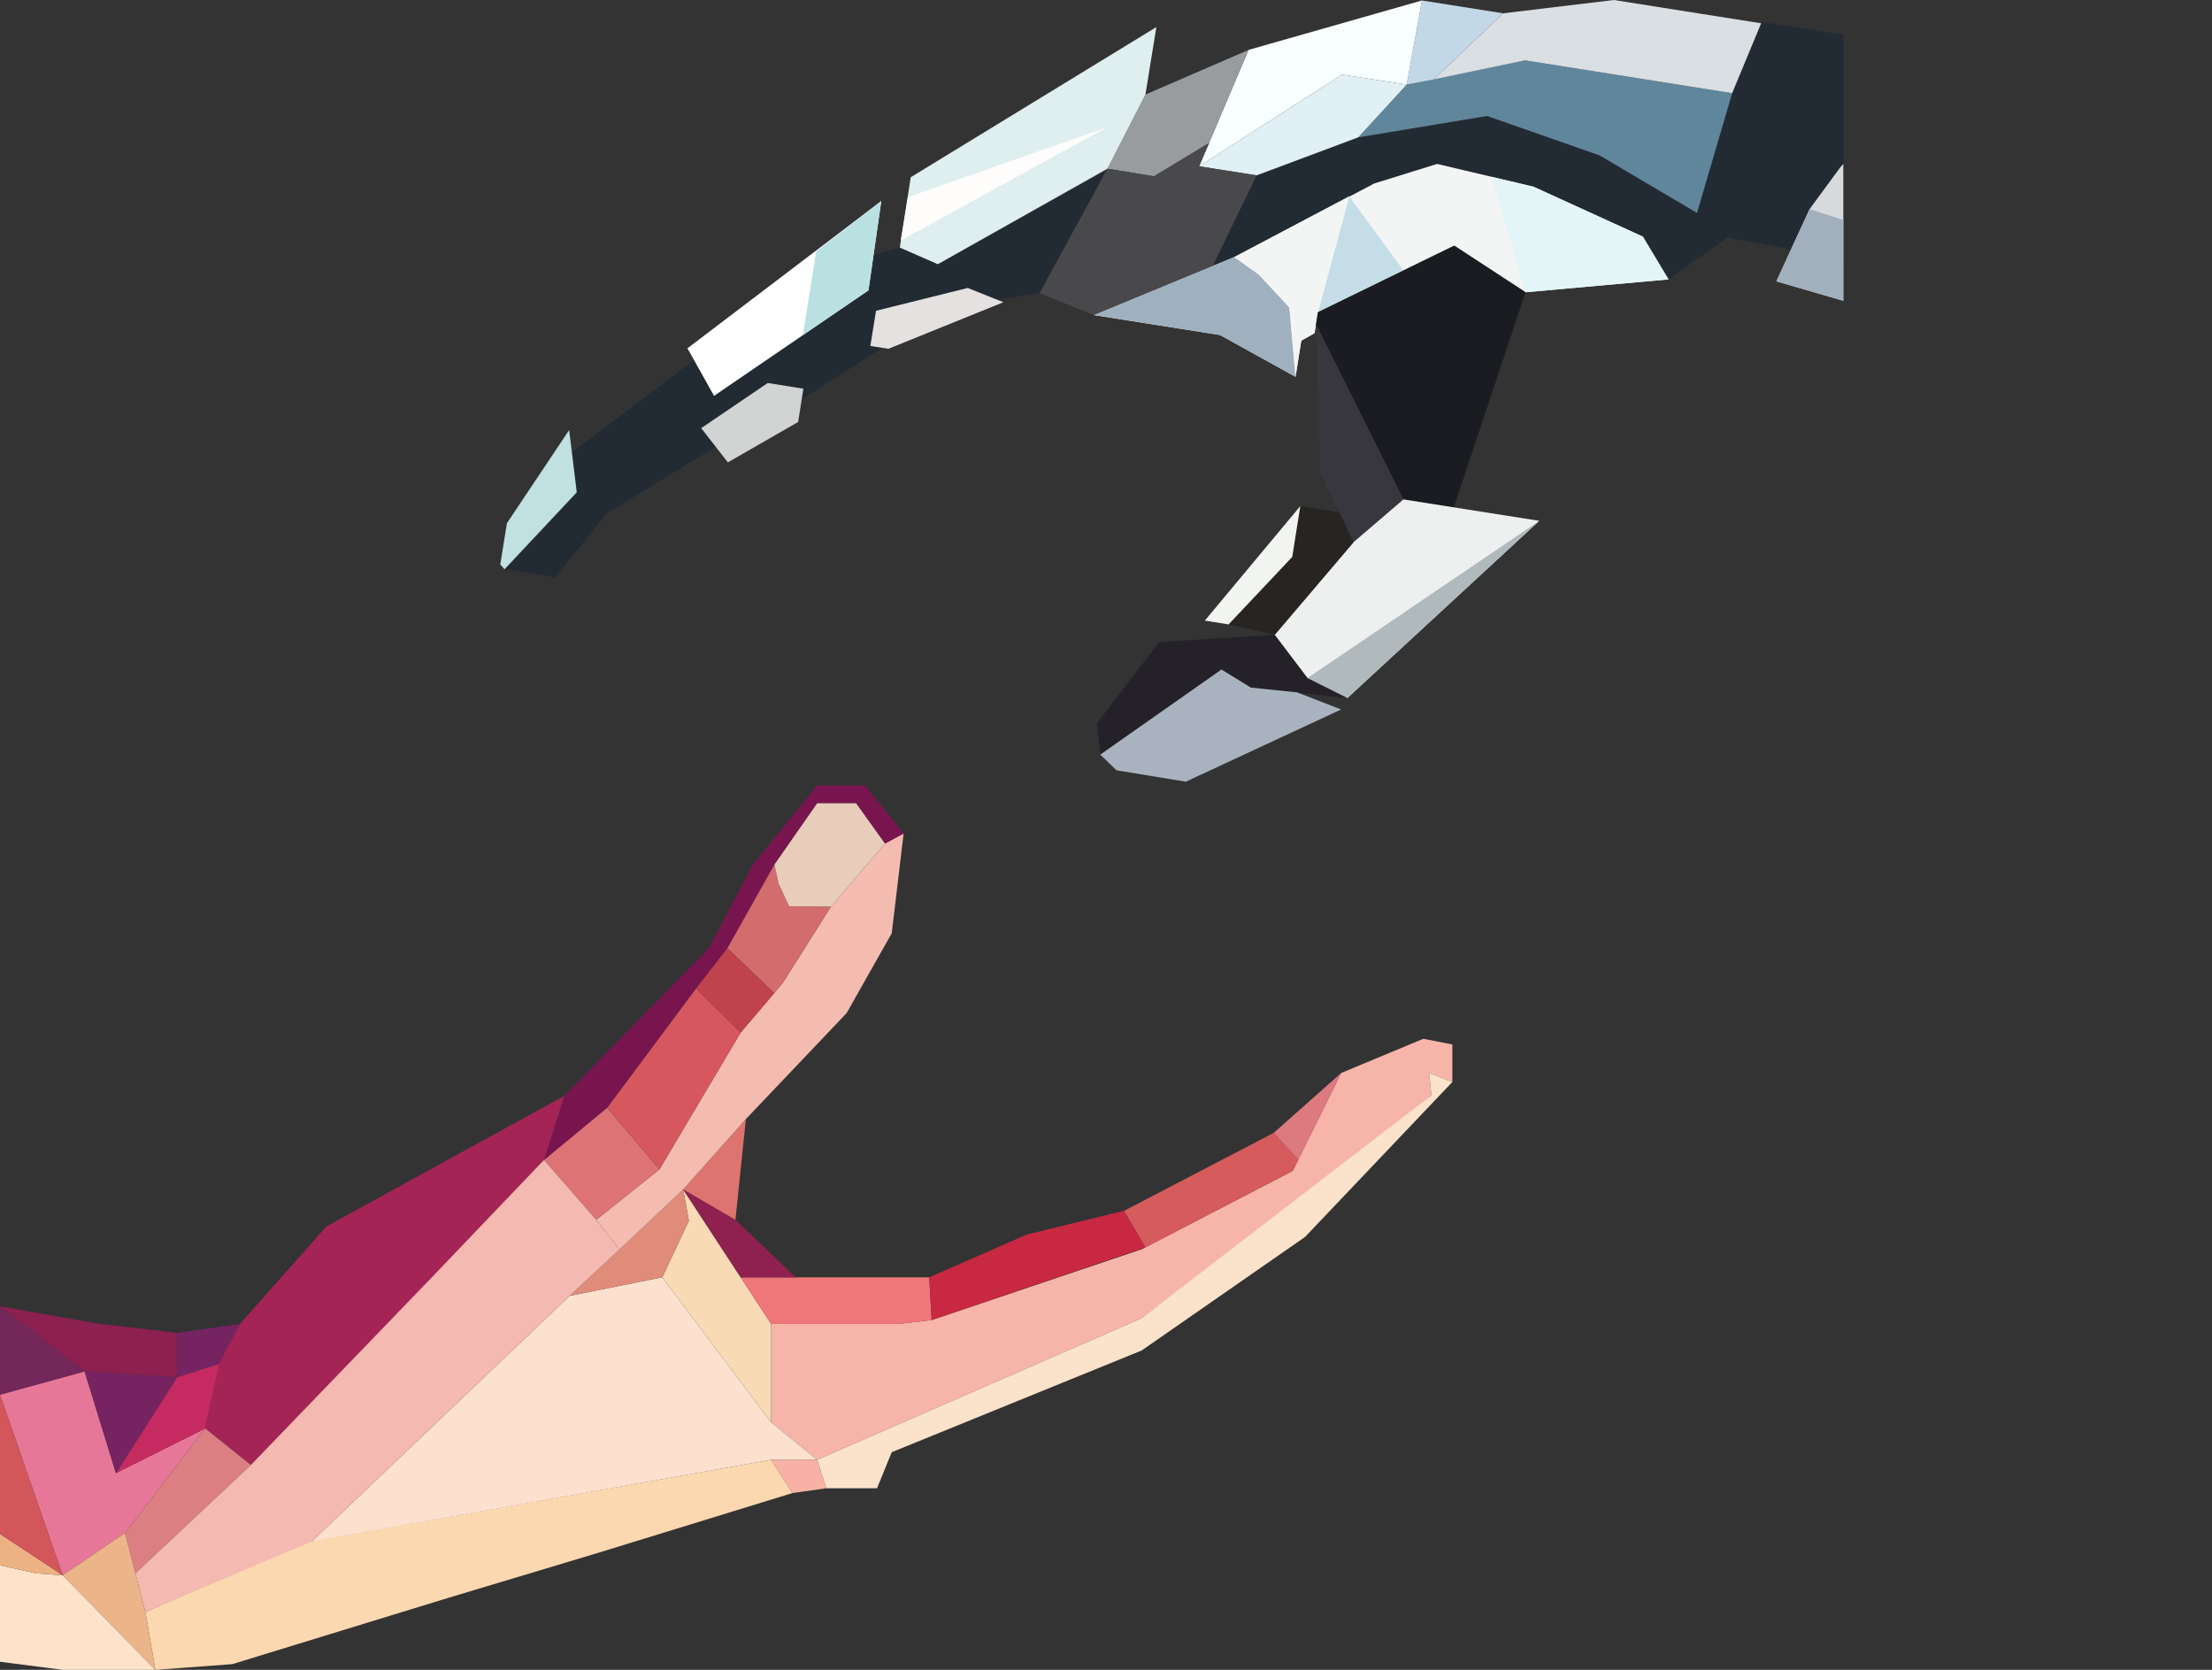<svg xmlns="http://www.w3.org/2000/svg" xmlns:xlink="http://www.w3.org/1999/xlink" viewBox="0 0 46.56 35.14"><rect x="0" y="0" width="46.56" height="35.14" fill="#333333" stroke="none"/><defs><clipPath id="clip-path" transform="translate(-0.07 -2.16)"><polygon points="38.87 38.12 0.07 38.12 0 0 38.87 0.12 38.87 38.12" style="fill:none"/></clipPath></defs><title>Harmony Technology</title><g id="Layer_2" data-name="Layer 2"><g id="Layer_1-2" data-name="Layer 1"><g style="clip-path:url(#clip-path)"><g id="Robot_Hand" data-name="Robot Hand"><polygon points="40.74 1.04 37.08 0.46 36.46 1.96 35.72 4.48 33.67 3.27 31.3 2.44 28.59 2.89 26.45 3.69 25.24 3.5 26.28 1.05 24.11 1.99 23.8 2.75 23.34 3.56 20.17 5.31 19.74 5.56 18.94 5.21 18.37 5.36 18.25 6.07 15.03 8.33 14.61 7.57 12.04 9.52 12.14 10.36 10.62 11.98 11.68 12.15 12.78 10.8 15.07 9.4 14.76 9.01 16.16 8.06 16.91 8.18 16.87 8.41 18.57 7.32 18.32 7.28 18.44 6.54 20.37 6.06 20.99 6.31 21.88 6.17 23.02 6.63 25.98 5.41 28.93 3.86 30.25 3.45 32.2 3.91 34.58 4.98 35.12 5.88 36.36 5 37.7 5.25 45.62 7.51 46.47 2.18 40.74 1.04" style="fill:#222b34"/><polygon points="46.56 1.6 43.7 0.83 41.93 0.09 39.47 2.08 39.93 2.87 43.33 3.96 46.11 4.42 46.56 1.6" style="fill:#fff"/><path d="M46.08,7.26,41.5,5.81l-1.67-.46a.93.93,0,0,0-.47,0h0a.94.94,0,0,0-.59.38l-.61.83-.7,1.52,8.11,2.36Z" transform="translate(-0.07 -2.16)" style="fill:#d7dadd"/><polygon points="45.75 6.69 42.77 5.89 38.86 4.65 38.09 4.4 37.39 5.92 45.5 8.28 45.75 6.69" style="fill:#a2afbd"/><polygon points="36.46 1.96 32.1 1.27 29.61 1.78 28.59 2.89 31.3 2.44 33.67 3.27 35.72 4.48 36.46 1.96" style="fill:#60869b"/><polygon points="37.07 0.49 33.97 0 31.64 0.28 30.18 1.67 32.1 1.27 36.46 1.96 37.07 0.49" style="fill:#dadfe3"/><polygon points="31.64 0.28 29.93 0.01 29.61 1.78 30.18 1.67 31.64 0.28" style="fill:#c3d8e7"/><polygon points="29.93 0.01 26.28 1.05 25.24 3.5 28.25 1.57 29.61 1.78 29.93 0.01" style="fill:#f8ffff"/><polygon points="29.61 1.78 28.59 2.89 26.45 3.69 25.24 3.5 28.25 1.57 29.61 1.78" style="fill:#e0f0f4"/><polygon points="26.28 1.05 25.45 3.01 24.29 3.71 23.31 3.55 24.11 1.99 26.28 1.05" style="fill:#999c9e"/><polygon points="24.34 0.57 19.17 3.73 18.94 5.21 19.74 5.56 23.31 3.55 24.11 1.99 24.34 0.57" style="fill:#dfeeee"/><polygon points="23.32 2.67 19.11 4.15 18.96 5.06 23.32 2.67" style="fill:#fefdfc"/><polygon points="18.55 4.23 14.47 7.33 15.03 8.33 18.28 6.11 18.55 4.23" style="fill:#fff"/><polygon points="17.18 5.29 16.9 7.05 18.28 6.11 18.55 4.23 17.18 5.29" style="fill:#bae1e1"/><polygon points="21.12 6.36 20.37 6.06 18.44 6.54 18.32 7.28 18.7 7.34 21.12 6.36" style="fill:#e5e1e1"/><polyline points="25.98 5.41 28.93 3.86 30.25 3.45 32.28 3.93 34.58 4.98 35.12 5.88 32.11 6.15 30.61 5.17 27.74 6.57 27.67 7.01 27.39 7.17 27.27 7.93 25.68 7.05 23.02 6.63" style="fill:#f3f5f5"/><polygon points="35.12 5.88 32.11 6.15 31.39 3.72 32.28 3.93 34.58 4.98 35.12 5.88" style="fill:#e4f5f7"/><polygon points="29.54 5.69 28.4 4.13 27.74 6.57 29.54 5.69" style="fill:#c5dde7"/><polygon points="27.27 7.93 27.14 6.47 26.5 5.78 25.98 5.41 23.02 6.63 25.68 7.05 27.27 7.93" style="fill:#9fb0bf"/><polygon points="28.4 4.13 25.98 5.41 26.5 5.78 27.14 6.47 27.27 7.93 27.39 7.17 27.67 7.01 27.74 6.57 28.4 4.13" style="fill:#f3f5f5"/><polygon points="16.91 8.18 16.16 8.06 14.76 9.01 15.32 9.73 16.8 8.88 16.91 8.18" style="fill:#d2d3d3"/><polygon points="11.98 9.05 12.14 10.36 10.62 11.98 10.53 11.88 10.67 11.01 11.98 9.05" style="fill:#c0e0e1"/><polygon points="25.45 3.01 25.24 3.5 26.45 3.69 25.53 5.59 23.02 6.63 21.88 6.17 23.31 3.55 24.29 3.71 25.45 3.01" style="fill:#49494b"/><polygon points="32.11 6.15 30.6 10.68 29.54 10.51 27.7 6.82 27.74 6.57 30.61 5.17 32.11 6.15" style="fill:#1a1c21"/><polygon points="29.54 10.51 28.49 11.41 27.79 9.95 27.7 6.82 29.54 10.51" style="fill:#38373d"/><polygon points="32.4 10.96 29.54 10.51 28.49 11.41 26.83 13.36 27.52 14.27 28.36 14.69 32.4 10.96" style="fill:#eeefef"/><polygon points="32.4 10.96 27.52 14.27 28.36 14.69 32.4 10.96" style="fill:#b0b9bc"/><polygon points="28.19 10.78 27.37 10.65 27.2 11.72 25.86 13.14 26.83 13.36 28.49 11.41 28.19 10.78" style="fill:#272422"/><polygon points="28.36 14.69 27.52 14.27 26.83 13.36 24.4 13.51 23.09 15.22 23.16 15.88 25.71 14.09 26.33 14.47 28.36 14.69" style="fill:#242128"/><polygon points="28.23 14.93 27.3 14.57 26.33 14.47 25.71 14.09 23.16 15.88 23.5 16.21 24.96 16.45 28.23 14.93" style="fill:#a8b3bf"/><polygon points="27.37 10.65 27.2 11.72 25.86 13.14 25.36 13.06 27.37 10.65" style="fill:#f1f4f0"/></g><g id="Human_Hand" data-name="Human Hand"><polygon points="29.96 21.86 30.57 21.98 30.57 22.77 30.08 22.58 30.13 23.05 28.55 24.45 26.68 25.76 24.03 27.74 17.2 30.72 16.23 29.93 16.23 27.86 18.92 27.86 19.61 27.78 24.03 26.29 27.21 24.64 28.23 22.58 29.96 21.86" style="fill:#f7b5aa"/><polygon points="17.2 30.72 17.39 31.32 18.46 31.32 18.77 30.56 24.03 28.42 27.47 26.03 30.57 22.77 30.08 22.58 30.13 23.05 24.03 27.74 17.2 30.72" style="fill:#fae2cb"/><polygon points="16.68 31.42 17.39 31.32 17.2 30.72 16.23 30.72 16.68 31.42" style="fill:#f7b2a5"/><polygon points="16.68 31.42 12.55 32.69 9.42 33.63 4.89 35.02 3.27 35.14 3.06 33.92 6.46 32.45 16.23 30.72 16.68 31.42" style="fill:#fcd8b1"/><polygon points="16.23 29.93 17.2 30.72 16.23 30.72 6.56 32.44 11.99 27.27 13.94 26.88 16.23 29.93" style="fill:#fce1ce"/><polygon points="14.38 25.03 14.5 25.69 13.94 26.88 16.23 29.93 16.23 27.86 14.38 25.03" style="fill:#f8dbb5"/><polygon points="11.99 27.27 13.94 26.88 14.5 25.69 14.38 25.03 11.99 27.27" style="fill:#e08c7b"/><polygon points="15.59 26.88 19.56 26.88 19.61 27.78 18.92 27.86 16.23 27.86 15.59 26.88" style="fill:#ef777a"/><polygon points="19.56 26.88 21.61 25.98 23.66 25.48 24.11 26.25 19.61 27.78 19.56 26.88" style="fill:#c92842"/><polygon points="23.66 25.48 26.81 23.84 27.33 24.41 27.21 24.64 24.11 26.25 23.66 25.48" style="fill:#d55b5c"/><polygon points="28.23 22.58 26.81 23.84 27.33 24.41 28.23 22.58" style="fill:#dc7a7f"/><polygon points="14.38 25.03 15.48 25.67 16.75 26.88 15.59 26.88 14.38 25.03" style="fill:#8f2150"/><polygon points="15.48 25.67 15.7 23.55 14.38 25.03 15.48 25.67" style="fill:#dd7470"/><polygon points="19.02 17.54 18.77 19.64 17.82 21.32 15.7 23.55 14.38 25.03 13.04 26.29 12.55 25.67 13.88 24.61 15.59 21.73 16.48 20.68 17.49 19.08 18.63 17.75 19.02 17.54" style="fill:#f4bcb0"/><polygon points="11.45 24.41 12.78 23.31 13.88 24.61 12.55 25.67 11.45 24.41" style="fill:#de7376"/><polygon points="12.78 23.31 14.65 20.8 15.59 21.73 13.88 24.61 12.78 23.31" style="fill:#d6575e"/><polygon points="14.65 20.8 15.31 19.95 16.3 20.9 15.59 21.73 14.65 20.8" style="fill:#bf424d"/><polygon points="15.31 19.95 16.3 18.19 16.39 18.6 16.61 19.07 17.49 19.08 16.48 20.68 16.3 20.9 15.31 19.95" style="fill:#d26c6d"/><polygon points="16.3 18.19 17.2 16.9 18.02 16.9 18.63 17.75 17.49 19.08 16.61 19.07 16.39 18.6 16.3 18.19" style="fill:#e7cdba"/><polygon points="18.63 17.75 19.02 17.54 18.21 16.53 17.2 16.53 15.85 18.19 14.92 19.95 11.88 23.06 11.45 24.41 12.78 23.31 14.65 20.8 15.31 19.95 16.3 18.19 17.2 16.9 18.02 16.9 18.63 17.75" style="fill:#78154f"/><polygon points="11.88 23.06 6.87 25.81 5.05 27.86 4.62 28.61 4.32 30.06 5.28 30.83 8.1 28.02 11.45 24.41 11.88 23.06" style="fill:#a42455"/><polygon points="2.44 31 4.32 30.06 2.63 32.26 1.32 33.15 0 29.35 1.78 28.86 2.44 31" style="fill:#e77798"/><polygon points="4.32 30.06 5.28 30.83 2.85 33.11 2.63 32.26 4.32 30.06" style="fill:#db7f83"/><polygon points="1.32 33.15 3.27 35.14 3.06 33.92 2.85 33.11 2.63 32.26 1.32 33.15" style="fill:#ebb589"/><polygon points="1.32 33.15 0.76 33.11 0 32.94 0 34.97 1.32 35.14 3.27 35.14 1.32 33.15" style="fill:#fde3ca"/><polygon points="0 32.94 0 32.28 1.32 33.15 0.76 33.11 0 32.94" style="fill:#edb283"/><polygon points="0 29.35 1.32 33.15 0 32.28 0 29.35" style="fill:#d3575a"/><polygon points="2.44 31 3.73 28.98 4.61 28.7 4.32 30.06 2.44 31" style="fill:#c52a60"/><polygon points="13.04 26.29 11.99 27.27 6.56 32.44 3.06 33.92 2.85 33.11 5.28 30.83 9.09 26.88 11.45 24.41 12.55 25.67 13.04 26.29" style="fill:#f4b9b0"/><polygon points="1.78 28.86 3.73 28.98 2.44 31 1.78 28.86" style="fill:#752361"/><polygon points="0 27.49 1.78 28.86 0 29.35 0 27.49" style="fill:#73275a"/><polygon points="3.73 28.98 3.73 28.05 2.04 27.85 0 27.49 1.78 28.86 3.73 28.98" style="fill:#8b2051"/><polygon points="3.73 28.05 5.05 27.86 4.61 28.7 3.73 28.98 3.73 28.05" style="fill:#752361"/></g></g></g></g></svg>